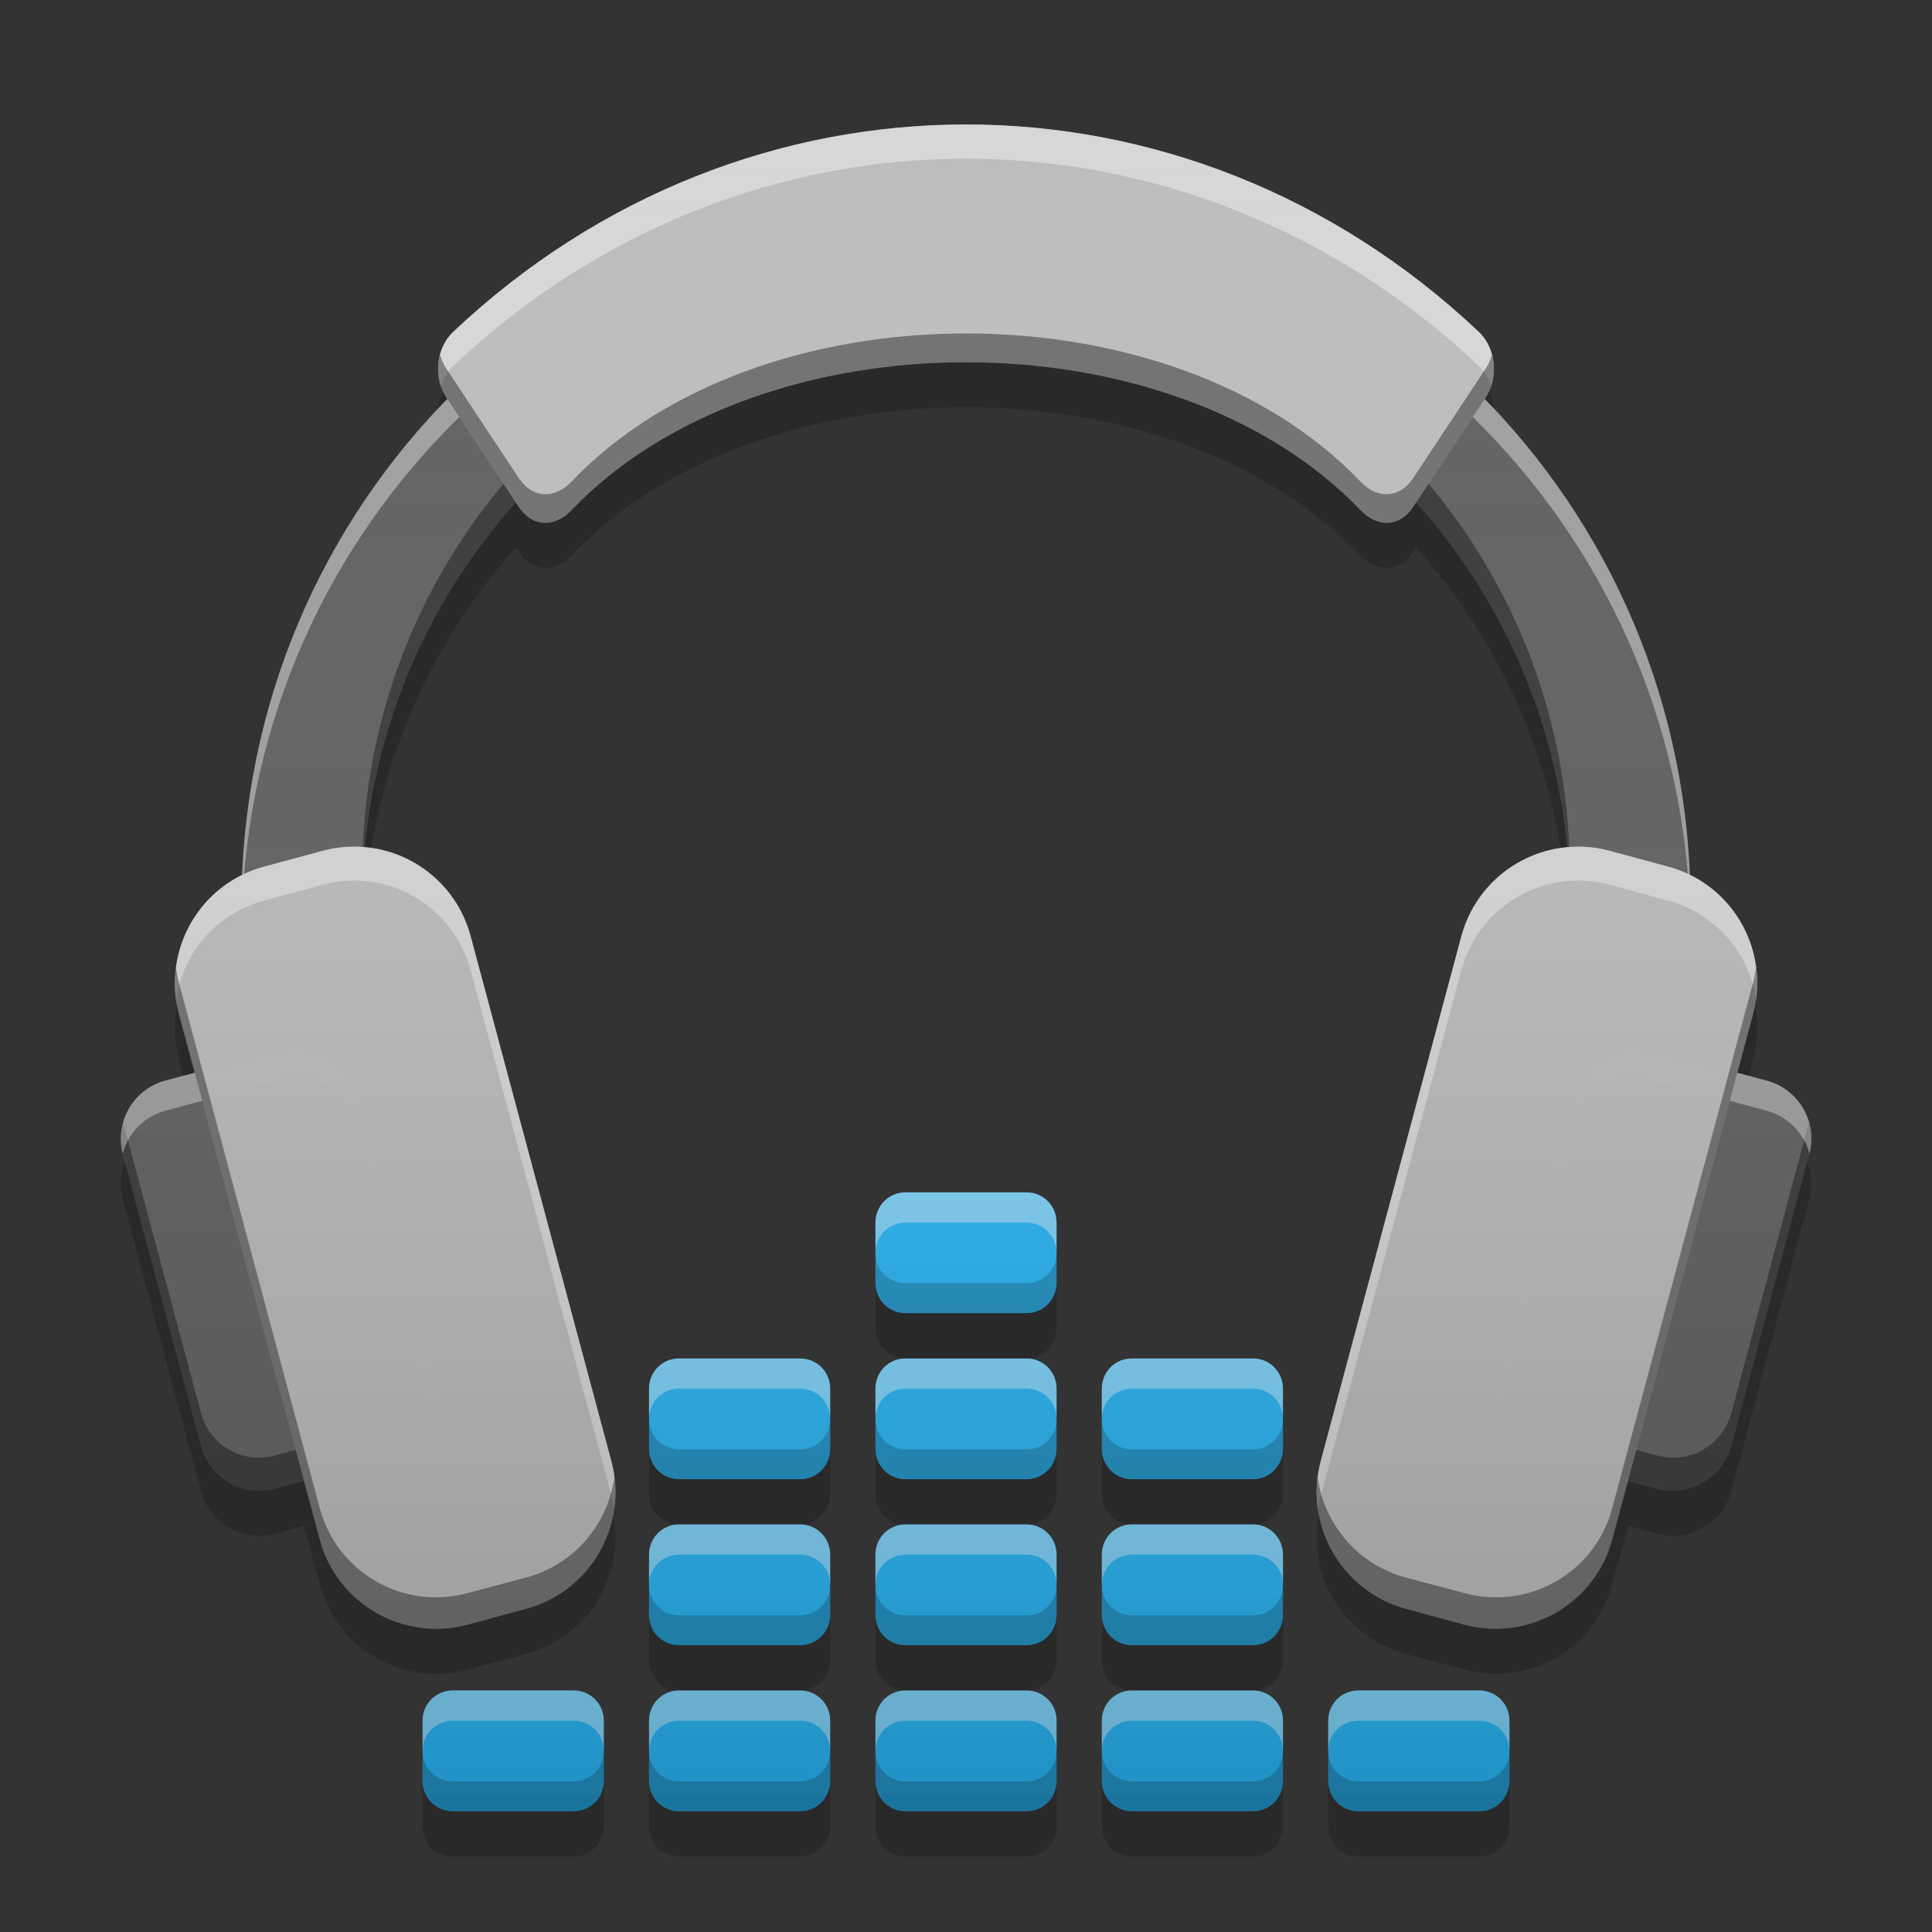 
<svg xmlns="http://www.w3.org/2000/svg" xmlns:xlink="http://www.w3.org/1999/xlink" width="22" height="22" viewBox="0 0 22 22" version="1.1">
<rect x="0" y="0" width="22" height="22" fill="#333333" stroke="none"/>
<defs>
<linearGradient id="linear0" gradientUnits="userSpaceOnUse" x1="32" y1="60" x2="32" y2="4" gradientTransform="matrix(0.344,0,0,0.344,0,0)">
<stop offset="0" style="stop-color:rgb(0%,0%,0%);stop-opacity:0.2;"/>
<stop offset="1" style="stop-color:rgb(100%,100%,100%);stop-opacity:0;"/>
</linearGradient>
</defs>
<g id="surface1">
<path style=" stroke:none;fill-rule:nonzero;fill:rgb(38.039%,38.039%,38.039%);fill-opacity:1;" d="M 20.117 12.305 L 18.789 11.949 C 18.422 11.848 18.043 12.066 17.945 12.434 L 17.059 15.754 C 16.957 16.121 17.176 16.496 17.543 16.598 L 18.871 16.953 C 19.238 17.051 19.613 16.832 19.715 16.465 L 20.602 13.145 C 20.699 12.777 20.484 12.402 20.117 12.305 Z M 20.117 12.305 "/>
<path style=" stroke:none;fill-rule:nonzero;fill:rgb(38.039%,38.039%,38.039%);fill-opacity:1;" d="M 11 2.062 C 6.43 2.062 2.75 5.742 2.75 10.312 C 2.75 10.543 2.762 10.773 2.781 11 L 4.16 11 C 4.137 10.773 4.125 10.543 4.125 10.312 C 4.125 6.504 7.191 3.438 11 3.438 C 14.809 3.438 17.875 6.504 17.875 10.312 C 17.875 10.543 17.863 10.773 17.84 11 L 19.219 11 C 19.238 10.773 19.25 10.543 19.25 10.312 C 19.25 5.742 15.57 2.062 11 2.062 Z M 11 2.062 "/>
<path style=" stroke:none;fill-rule:nonzero;fill:rgb(38.039%,38.039%,38.039%);fill-opacity:1;" d="M 1.883 12.305 L 3.211 11.949 C 3.578 11.848 3.957 12.066 4.055 12.434 L 4.945 15.754 C 5.043 16.121 4.824 16.496 4.457 16.598 L 3.129 16.953 C 2.762 17.051 2.387 16.832 2.289 16.465 L 1.398 13.145 C 1.301 12.777 1.52 12.402 1.883 12.305 Z M 1.883 12.305 "/>
<path style=" stroke:none;fill-rule:nonzero;fill:rgb(0%,0%,0%);fill-opacity:0.4;" d="M 11 3.062 C 7.191 3.062 4.125 6.129 4.125 9.938 C 4.125 10.012 4.125 10.082 4.129 10.156 C 4.211 6.422 7.242 3.438 11 3.438 C 14.758 3.438 17.789 6.422 17.871 10.156 C 17.875 10.082 17.875 10.012 17.875 9.938 C 17.875 6.129 14.809 3.062 11 3.062 Z M 2.754 10.16 C 2.754 10.211 2.75 10.262 2.75 10.312 C 2.75 10.543 2.762 10.773 2.781 11 L 4.16 11 C 4.148 10.875 4.141 10.75 4.133 10.625 L 2.781 10.625 C 2.77 10.473 2.758 10.316 2.754 10.16 Z M 19.246 10.16 C 19.242 10.316 19.23 10.473 19.219 10.625 L 17.867 10.625 C 17.859 10.75 17.852 10.875 17.84 11 L 19.219 11 C 19.238 10.773 19.25 10.543 19.25 10.312 C 19.25 10.262 19.246 10.211 19.246 10.16 Z M 1.402 12.781 C 1.371 12.898 1.367 13.02 1.398 13.145 L 2.289 16.465 C 2.387 16.832 2.762 17.051 3.129 16.953 L 4.457 16.598 C 4.828 16.496 5.043 16.121 4.945 15.754 L 4.941 15.742 C 4.879 15.969 4.703 16.156 4.457 16.219 L 3.129 16.574 C 2.762 16.676 2.387 16.457 2.289 16.09 Z M 20.598 12.781 L 19.715 16.09 C 19.613 16.457 19.238 16.676 18.871 16.574 L 17.543 16.219 C 17.301 16.156 17.125 15.969 17.059 15.742 L 17.055 15.754 C 16.957 16.121 17.176 16.496 17.543 16.598 L 18.871 16.953 C 19.238 17.051 19.613 16.832 19.715 16.465 L 20.602 13.145 C 20.637 13.02 20.629 12.898 20.598 12.781 Z M 20.598 12.781 "/>
<path style=" stroke:none;fill-rule:nonzero;fill:rgb(100%,100%,100%);fill-opacity:0.4;" d="M 11 2.062 C 6.43 2.062 2.75 5.742 2.75 10.312 C 2.75 10.355 2.754 10.395 2.754 10.438 C 2.867 5.969 6.504 2.406 11 2.406 C 15.496 2.406 19.133 5.969 19.246 10.438 C 19.246 10.395 19.25 10.355 19.25 10.312 C 19.25 5.742 15.57 2.062 11 2.062 Z M 4.129 10.445 C 4.125 10.516 4.125 10.586 4.125 10.656 C 4.125 10.773 4.129 10.887 4.133 11 L 4.16 11 C 4.141 10.816 4.133 10.633 4.129 10.445 Z M 17.871 10.445 C 17.867 10.633 17.859 10.816 17.84 11 L 17.867 11 C 17.871 10.887 17.875 10.773 17.875 10.656 C 17.875 10.586 17.875 10.516 17.871 10.445 Z M 3.383 11.922 C 3.328 11.926 3.27 11.934 3.211 11.949 L 1.883 12.305 C 1.52 12.402 1.305 12.773 1.398 13.137 C 1.457 12.906 1.637 12.715 1.883 12.648 L 3.211 12.293 C 3.27 12.273 3.328 12.27 3.383 12.266 C 3.691 12.266 3.973 12.465 4.055 12.777 L 4.945 16.098 C 4.973 15.988 4.977 15.871 4.945 15.754 L 4.055 12.434 C 3.973 12.121 3.691 11.922 3.383 11.922 Z M 18.582 11.922 C 18.289 11.934 18.027 12.133 17.945 12.434 L 17.055 15.754 C 17.023 15.871 17.027 15.988 17.055 16.098 C 17.059 16.098 17.055 16.098 17.055 16.098 L 17.945 12.777 C 18.027 12.477 18.289 12.277 18.582 12.266 C 18.648 12.266 18.719 12.273 18.789 12.293 L 20.117 12.648 C 20.363 12.715 20.543 12.906 20.605 13.137 C 20.699 12.773 20.48 12.402 20.117 12.305 L 18.789 11.949 C 18.719 11.93 18.648 11.922 18.582 11.922 Z M 18.582 11.922 "/>
<path style=" stroke:none;fill-rule:nonzero;fill:rgb(74.118%,74.118%,74.118%);fill-opacity:0.996;" d="M 3.012 9.867 L 3.676 9.688 C 4.41 9.492 5.164 9.926 5.359 10.66 L 6.961 16.637 C 7.156 17.371 6.723 18.125 5.988 18.32 L 5.324 18.5 C 4.59 18.695 3.836 18.262 3.641 17.527 L 2.039 11.551 C 1.844 10.816 2.277 10.062 3.012 9.867 Z M 3.012 9.867 "/>
<path style=" stroke:none;fill-rule:nonzero;fill:rgb(74.118%,74.118%,74.118%);fill-opacity:0.996;" d="M 18.992 9.867 L 18.328 9.688 C 17.594 9.492 16.84 9.926 16.641 10.66 L 15.039 16.637 C 14.844 17.371 15.281 18.125 16.012 18.32 L 16.676 18.5 C 17.41 18.695 18.164 18.262 18.359 17.527 L 19.961 11.551 C 20.16 10.816 19.723 10.062 18.992 9.867 Z M 18.992 9.867 "/>
<path style=" stroke:none;fill-rule:nonzero;fill:rgb(74.118%,74.118%,74.118%);fill-opacity:1;" d="M 5.914 5.781 L 5.086 4.531 C 4.934 4.309 4.961 3.965 5.16 3.781 C 8.492 0.629 13.508 0.629 16.84 3.781 C 17.039 3.965 17.066 4.309 16.914 4.531 L 16.086 5.781 C 15.934 6.004 15.684 6.008 15.496 5.812 C 13.348 3.562 8.652 3.562 6.504 5.812 C 6.316 6.008 6.066 6.004 5.914 5.781 Z M 5.914 5.781 "/>
<path style=" stroke:none;fill-rule:nonzero;fill:rgb(100%,100%,100%);fill-opacity:0.4;" d="M 4.02 9.641 C 3.906 9.641 3.789 9.656 3.676 9.688 L 3.012 9.867 C 2.332 10.047 1.91 10.707 2.004 11.387 C 2.082 10.855 2.461 10.402 3.012 10.254 L 3.676 10.074 C 4.41 9.879 5.16 10.312 5.359 11.047 L 6.961 17.023 C 6.977 17.078 6.984 17.133 6.992 17.191 C 7.02 17.012 7.012 16.824 6.961 16.637 L 5.359 10.66 C 5.191 10.039 4.633 9.633 4.02 9.641 Z M 4.02 9.641 "/>
<path style=" stroke:none;fill-rule:nonzero;fill:rgb(100%,100%,100%);fill-opacity:0.4;" d="M 17.984 9.641 C 17.371 9.633 16.809 10.039 16.641 10.66 L 15.043 16.637 C 14.992 16.824 14.98 17.012 15.008 17.191 C 15.016 17.133 15.027 17.078 15.043 17.023 L 16.641 11.047 C 16.84 10.312 17.59 9.879 18.328 10.074 L 18.988 10.254 C 19.539 10.402 19.922 10.855 19.996 11.387 C 20.094 10.707 19.672 10.047 18.988 9.867 L 18.328 9.688 C 18.211 9.656 18.098 9.641 17.984 9.641 Z M 17.984 9.641 "/>
<path style=" stroke:none;fill-rule:nonzero;fill:rgb(100%,100%,100%);fill-opacity:0.4;" d="M 11 1.418 C 8.914 1.418 6.828 2.203 5.16 3.777 C 5 3.93 4.949 4.188 5.02 4.398 C 5.047 4.309 5.094 4.23 5.16 4.168 C 8.492 1.02 13.508 1.02 16.84 4.168 C 16.906 4.23 16.953 4.309 16.98 4.398 C 17.051 4.188 17 3.93 16.84 3.777 C 15.172 2.203 13.086 1.418 11 1.418 Z M 11 1.418 "/>
<path style=" stroke:none;fill-rule:nonzero;fill:rgb(0%,0%,0%);fill-opacity:0.4;" d="M 2.004 11.012 C 1.98 11.188 1.992 11.371 2.039 11.551 L 3.641 17.527 C 3.836 18.262 4.59 18.695 5.324 18.5 L 5.988 18.32 C 6.664 18.141 7.086 17.492 6.996 16.816 C 6.926 17.352 6.543 17.816 5.988 17.965 L 5.324 18.141 C 4.59 18.34 3.836 17.906 3.641 17.172 L 2.039 11.195 C 2.023 11.133 2.012 11.074 2.004 11.012 Z M 2.004 11.012 "/>
<path style=" stroke:none;fill-rule:nonzero;fill:rgb(0%,0%,0%);fill-opacity:0.4;" d="M 19.996 11.012 C 19.988 11.074 19.977 11.133 19.961 11.195 L 18.359 17.172 C 18.164 17.906 17.414 18.34 16.676 18.141 L 16.012 17.965 C 15.457 17.816 15.074 17.352 15.004 16.816 C 14.918 17.492 15.336 18.141 16.012 18.32 L 16.676 18.5 C 17.414 18.695 18.164 18.262 18.359 17.527 L 19.961 11.551 C 20.012 11.371 20.02 11.188 19.996 11.012 Z M 19.996 11.012 "/>
<path style=" stroke:none;fill-rule:nonzero;fill:rgb(0%,0%,0%);fill-opacity:0.4;" d="M 11 3.797 C 9.289 3.797 7.578 4.359 6.504 5.488 C 6.316 5.684 6.066 5.676 5.914 5.453 L 5.086 4.203 C 5.051 4.152 5.027 4.098 5.012 4.039 C 4.965 4.203 4.988 4.391 5.086 4.531 L 5.914 5.781 C 6.066 6.004 6.316 6.012 6.504 5.812 C 8.652 3.562 13.348 3.562 15.496 5.812 C 15.684 6.012 15.934 6.004 16.086 5.781 L 16.914 4.531 C 17.012 4.391 17.035 4.203 16.988 4.039 C 16.973 4.098 16.949 4.152 16.914 4.203 L 16.086 5.453 C 15.934 5.676 15.684 5.684 15.496 5.488 C 14.422 4.359 12.711 3.797 11 3.797 Z M 11 3.797 "/>
<path style=" stroke:none;fill-rule:nonzero;fill:rgb(0%,0%,0%);fill-opacity:0.2;" d="M 11 4.125 C 9.289 4.125 7.578 4.688 6.504 5.816 C 6.316 6.012 6.066 6.004 5.914 5.781 L 5.875 5.723 C 4.926 6.781 4.301 8.141 4.156 9.648 C 4.18 9.648 4.203 9.652 4.227 9.656 C 4.449 8.352 5.031 7.176 5.875 6.234 L 5.914 6.293 C 6.066 6.52 6.316 6.523 6.504 6.328 C 8.652 4.074 13.348 4.074 15.496 6.328 C 15.684 6.523 15.934 6.52 16.086 6.293 L 16.125 6.234 C 16.969 7.176 17.555 8.352 17.773 9.656 C 17.797 9.652 17.82 9.648 17.844 9.648 C 17.699 8.141 17.074 6.781 16.125 5.723 L 16.086 5.781 C 15.934 6.004 15.684 6.012 15.496 5.816 C 14.422 4.688 12.711 4.125 11 4.125 Z M 5.043 4.457 C 5.016 4.52 5 4.582 4.992 4.648 C 5.027 4.613 5.059 4.578 5.094 4.547 L 5.086 4.531 C 5.07 4.508 5.055 4.484 5.043 4.457 Z M 16.957 4.457 C 16.945 4.484 16.93 4.508 16.914 4.531 L 16.906 4.547 C 16.941 4.578 16.973 4.613 17.008 4.648 C 17 4.582 16.984 4.52 16.957 4.457 Z M 2.016 11.449 C 1.977 11.645 1.984 11.855 2.039 12.062 L 2.09 12.25 L 2.219 12.215 L 2.039 11.551 C 2.031 11.516 2.023 11.484 2.016 11.449 Z M 19.984 11.449 C 19.98 11.484 19.973 11.516 19.961 11.551 L 19.785 12.215 L 19.914 12.25 L 19.961 12.062 C 20.02 11.855 20.023 11.645 19.984 11.449 Z M 1.422 13.23 C 1.371 13.363 1.359 13.512 1.398 13.656 L 2.289 16.98 C 2.387 17.348 2.762 17.562 3.129 17.465 L 3.461 17.375 L 3.641 18.039 C 3.836 18.777 4.59 19.211 5.324 19.012 L 5.988 18.836 C 6.691 18.645 7.117 17.953 6.984 17.25 C 6.887 17.75 6.516 18.18 5.988 18.32 L 5.324 18.5 C 4.59 18.695 3.836 18.262 3.641 17.527 L 3.461 16.863 L 3.129 16.953 C 2.762 17.051 2.387 16.832 2.289 16.465 Z M 20.578 13.23 L 19.715 16.465 C 19.613 16.832 19.238 17.051 18.871 16.953 L 18.539 16.863 L 18.359 17.527 C 18.164 18.262 17.414 18.695 16.676 18.5 L 16.012 18.32 C 15.484 18.18 15.113 17.75 15.02 17.25 C 14.883 17.953 15.309 18.645 16.012 18.836 L 16.676 19.012 C 17.414 19.211 18.164 18.777 18.359 18.039 L 18.539 17.375 L 18.871 17.465 C 19.238 17.562 19.613 17.348 19.715 16.98 L 20.602 13.656 C 20.641 13.512 20.629 13.363 20.578 13.23 Z M 20.578 13.23 "/>
<path style=" stroke:none;fill-rule:nonzero;fill:rgb(16.078%,71.373%,96.471%);fill-opacity:1;" d="M 10.312 13.578 C 10.121 13.578 9.969 13.73 9.969 13.922 L 9.969 14.609 C 9.969 14.801 10.121 14.953 10.312 14.953 L 11.688 14.953 C 11.879 14.953 12.031 14.801 12.031 14.609 L 12.031 13.922 C 12.031 13.73 11.879 13.578 11.688 13.578 Z M 7.734 15.469 C 7.543 15.469 7.391 15.621 7.391 15.812 L 7.391 16.5 C 7.391 16.691 7.543 16.844 7.734 16.844 L 9.109 16.844 C 9.301 16.844 9.453 16.691 9.453 16.5 L 9.453 15.812 C 9.453 15.621 9.301 15.469 9.109 15.469 Z M 10.312 15.469 C 10.121 15.469 9.969 15.621 9.969 15.812 L 9.969 16.5 C 9.969 16.691 10.121 16.844 10.312 16.844 L 11.688 16.844 C 11.879 16.844 12.031 16.691 12.031 16.5 L 12.031 15.812 C 12.031 15.621 11.879 15.469 11.688 15.469 Z M 12.891 15.469 C 12.699 15.469 12.547 15.621 12.547 15.812 L 12.547 16.5 C 12.547 16.691 12.699 16.844 12.891 16.844 L 14.266 16.844 C 14.457 16.844 14.609 16.691 14.609 16.5 L 14.609 15.812 C 14.609 15.621 14.457 15.469 14.266 15.469 Z M 7.734 17.359 C 7.543 17.359 7.391 17.512 7.391 17.703 L 7.391 18.391 C 7.391 18.582 7.543 18.734 7.734 18.734 L 9.109 18.734 C 9.301 18.734 9.453 18.582 9.453 18.391 L 9.453 17.703 C 9.453 17.512 9.301 17.359 9.109 17.359 Z M 10.312 17.359 C 10.121 17.359 9.969 17.512 9.969 17.703 L 9.969 18.391 C 9.969 18.582 10.121 18.734 10.312 18.734 L 11.688 18.734 C 11.879 18.734 12.031 18.582 12.031 18.391 L 12.031 17.703 C 12.031 17.512 11.879 17.359 11.688 17.359 Z M 12.891 17.359 C 12.699 17.359 12.547 17.512 12.547 17.703 L 12.547 18.391 C 12.547 18.582 12.699 18.734 12.891 18.734 L 14.266 18.734 C 14.457 18.734 14.609 18.582 14.609 18.391 L 14.609 17.703 C 14.609 17.512 14.457 17.359 14.266 17.359 Z M 5.156 19.25 C 4.965 19.25 4.812 19.402 4.812 19.594 L 4.812 20.281 C 4.812 20.473 4.965 20.625 5.156 20.625 L 6.531 20.625 C 6.723 20.625 6.875 20.473 6.875 20.281 L 6.875 19.594 C 6.875 19.402 6.723 19.25 6.531 19.25 Z M 7.734 19.25 C 7.543 19.25 7.391 19.402 7.391 19.594 L 7.391 20.281 C 7.391 20.473 7.543 20.625 7.734 20.625 L 9.109 20.625 C 9.301 20.625 9.453 20.473 9.453 20.281 L 9.453 19.594 C 9.453 19.402 9.301 19.25 9.109 19.25 Z M 10.312 19.25 C 10.121 19.25 9.969 19.402 9.969 19.594 L 9.969 20.281 C 9.969 20.473 10.121 20.625 10.312 20.625 L 11.688 20.625 C 11.879 20.625 12.031 20.473 12.031 20.281 L 12.031 19.594 C 12.031 19.402 11.879 19.25 11.688 19.25 Z M 12.891 19.25 C 12.699 19.25 12.547 19.402 12.547 19.594 L 12.547 20.281 C 12.547 20.473 12.699 20.625 12.891 20.625 L 14.266 20.625 C 14.457 20.625 14.609 20.473 14.609 20.281 L 14.609 19.594 C 14.609 19.402 14.457 19.25 14.266 19.25 Z M 15.469 19.25 C 15.277 19.25 15.125 19.402 15.125 19.594 L 15.125 20.281 C 15.125 20.473 15.277 20.625 15.469 20.625 L 16.844 20.625 C 17.035 20.625 17.188 20.473 17.188 20.281 L 17.188 19.594 C 17.188 19.402 17.035 19.25 16.844 19.25 Z M 15.469 19.25 "/>
<path style=" stroke:none;fill-rule:nonzero;fill:rgb(100%,100%,100%);fill-opacity:0.4;" d="M 10.312 13.578 C 10.121 13.578 9.969 13.73 9.969 13.922 L 9.969 14.266 C 9.969 14.074 10.121 13.922 10.312 13.922 L 11.688 13.922 C 11.879 13.922 12.031 14.074 12.031 14.266 L 12.031 13.922 C 12.031 13.73 11.879 13.578 11.688 13.578 Z M 7.734 15.469 C 7.543 15.469 7.391 15.621 7.391 15.812 L 7.391 16.156 C 7.391 15.965 7.543 15.812 7.734 15.812 L 9.109 15.812 C 9.301 15.812 9.453 15.965 9.453 16.156 L 9.453 15.812 C 9.453 15.621 9.301 15.469 9.109 15.469 Z M 10.312 15.469 C 10.121 15.469 9.969 15.621 9.969 15.812 L 9.969 16.156 C 9.969 15.965 10.121 15.812 10.312 15.812 L 11.688 15.812 C 11.879 15.812 12.031 15.965 12.031 16.156 L 12.031 15.812 C 12.031 15.621 11.879 15.469 11.688 15.469 Z M 12.891 15.469 C 12.699 15.469 12.547 15.621 12.547 15.812 L 12.547 16.156 C 12.547 15.965 12.699 15.812 12.891 15.812 L 14.266 15.812 C 14.457 15.812 14.609 15.965 14.609 16.156 L 14.609 15.812 C 14.609 15.621 14.457 15.469 14.266 15.469 Z M 7.734 17.359 C 7.543 17.359 7.391 17.512 7.391 17.703 L 7.391 18.047 C 7.391 17.855 7.543 17.703 7.734 17.703 L 9.109 17.703 C 9.301 17.703 9.453 17.855 9.453 18.047 L 9.453 17.703 C 9.453 17.512 9.301 17.359 9.109 17.359 Z M 10.312 17.359 C 10.121 17.359 9.969 17.512 9.969 17.703 L 9.969 18.047 C 9.969 17.855 10.121 17.703 10.312 17.703 L 11.688 17.703 C 11.879 17.703 12.031 17.855 12.031 18.047 L 12.031 17.703 C 12.031 17.512 11.879 17.359 11.688 17.359 Z M 12.891 17.359 C 12.699 17.359 12.547 17.512 12.547 17.703 L 12.547 18.047 C 12.547 17.855 12.699 17.703 12.891 17.703 L 14.266 17.703 C 14.457 17.703 14.609 17.855 14.609 18.047 L 14.609 17.703 C 14.609 17.512 14.457 17.359 14.266 17.359 Z M 5.156 19.25 C 4.965 19.25 4.812 19.402 4.812 19.594 L 4.812 19.938 C 4.812 19.746 4.965 19.594 5.156 19.594 L 6.531 19.594 C 6.723 19.594 6.875 19.746 6.875 19.938 L 6.875 19.594 C 6.875 19.402 6.723 19.25 6.531 19.25 Z M 7.734 19.25 C 7.543 19.25 7.391 19.402 7.391 19.594 L 7.391 19.938 C 7.391 19.746 7.543 19.594 7.734 19.594 L 9.109 19.594 C 9.301 19.594 9.453 19.746 9.453 19.938 L 9.453 19.594 C 9.453 19.402 9.301 19.25 9.109 19.25 Z M 10.312 19.25 C 10.121 19.25 9.969 19.402 9.969 19.594 L 9.969 19.938 C 9.969 19.746 10.121 19.594 10.312 19.594 L 11.688 19.594 C 11.879 19.594 12.031 19.746 12.031 19.938 L 12.031 19.594 C 12.031 19.402 11.879 19.25 11.688 19.25 Z M 12.891 19.25 C 12.699 19.25 12.547 19.402 12.547 19.594 L 12.547 19.938 C 12.547 19.746 12.699 19.594 12.891 19.594 L 14.266 19.594 C 14.457 19.594 14.609 19.746 14.609 19.938 L 14.609 19.594 C 14.609 19.402 14.457 19.25 14.266 19.25 Z M 15.469 19.25 C 15.277 19.25 15.125 19.402 15.125 19.594 L 15.125 19.938 C 15.125 19.746 15.277 19.594 15.469 19.594 L 16.844 19.594 C 17.035 19.594 17.188 19.746 17.188 19.938 L 17.188 19.594 C 17.188 19.402 17.035 19.25 16.844 19.25 Z M 15.469 19.25 "/>
<path style=" stroke:none;fill-rule:nonzero;fill:rgb(0%,0%,0%);fill-opacity:0.2;" d="M 9.969 14.27 L 9.969 14.609 C 9.969 14.801 10.121 14.953 10.312 14.953 L 11.688 14.953 C 11.879 14.953 12.031 14.801 12.031 14.609 L 12.031 14.27 C 12.031 14.461 11.879 14.613 11.688 14.613 L 10.312 14.613 C 10.121 14.613 9.969 14.461 9.969 14.27 Z M 7.391 16.16 L 7.391 16.5 C 7.391 16.691 7.543 16.844 7.734 16.844 L 9.109 16.844 C 9.301 16.844 9.453 16.691 9.453 16.5 L 9.453 16.16 C 9.453 16.352 9.301 16.504 9.109 16.504 L 7.734 16.504 C 7.543 16.504 7.391 16.352 7.391 16.16 Z M 9.969 16.16 L 9.969 16.5 C 9.969 16.691 10.121 16.844 10.312 16.844 L 11.688 16.844 C 11.879 16.844 12.031 16.691 12.031 16.5 L 12.031 16.16 C 12.031 16.352 11.879 16.504 11.688 16.504 L 10.312 16.504 C 10.121 16.504 9.969 16.352 9.969 16.16 Z M 12.547 16.16 L 12.547 16.5 C 12.547 16.691 12.699 16.844 12.891 16.844 L 14.266 16.844 C 14.457 16.844 14.609 16.691 14.609 16.5 L 14.609 16.16 C 14.609 16.352 14.457 16.504 14.266 16.504 L 12.891 16.504 C 12.699 16.504 12.547 16.352 12.547 16.16 Z M 7.391 18.051 L 7.391 18.391 C 7.391 18.582 7.543 18.734 7.734 18.734 L 9.109 18.734 C 9.301 18.734 9.453 18.582 9.453 18.391 L 9.453 18.051 C 9.453 18.242 9.301 18.395 9.109 18.395 L 7.734 18.395 C 7.543 18.395 7.391 18.242 7.391 18.051 Z M 9.969 18.051 L 9.969 18.391 C 9.969 18.582 10.121 18.734 10.312 18.734 L 11.688 18.734 C 11.879 18.734 12.031 18.582 12.031 18.391 L 12.031 18.051 C 12.031 18.242 11.879 18.395 11.688 18.395 L 10.312 18.395 C 10.121 18.395 9.969 18.242 9.969 18.051 Z M 12.547 18.051 L 12.547 18.391 C 12.547 18.582 12.699 18.734 12.891 18.734 L 14.266 18.734 C 14.457 18.734 14.609 18.582 14.609 18.391 L 14.609 18.051 C 14.609 18.242 14.457 18.395 14.266 18.395 L 12.891 18.395 C 12.699 18.395 12.547 18.242 12.547 18.051 Z M 4.812 19.941 L 4.812 20.281 C 4.812 20.473 4.965 20.625 5.156 20.625 L 6.531 20.625 C 6.723 20.625 6.875 20.473 6.875 20.281 L 6.875 19.941 C 6.875 20.133 6.723 20.285 6.531 20.285 L 5.156 20.285 C 4.965 20.285 4.812 20.133 4.812 19.941 Z M 7.391 19.941 L 7.391 20.281 C 7.391 20.473 7.543 20.625 7.734 20.625 L 9.109 20.625 C 9.301 20.625 9.453 20.473 9.453 20.281 L 9.453 19.941 C 9.453 20.133 9.301 20.285 9.109 20.285 L 7.734 20.285 C 7.543 20.285 7.391 20.133 7.391 19.941 Z M 9.969 19.941 L 9.969 20.281 C 9.969 20.473 10.121 20.625 10.312 20.625 L 11.688 20.625 C 11.879 20.625 12.031 20.473 12.031 20.281 L 12.031 19.941 C 12.031 20.133 11.879 20.285 11.688 20.285 L 10.312 20.285 C 10.121 20.285 9.969 20.133 9.969 19.941 Z M 12.547 19.941 L 12.547 20.281 C 12.547 20.473 12.699 20.625 12.891 20.625 L 14.266 20.625 C 14.457 20.625 14.609 20.473 14.609 20.281 L 14.609 19.941 C 14.609 20.133 14.457 20.285 14.266 20.285 L 12.891 20.285 C 12.699 20.285 12.547 20.133 12.547 19.941 Z M 15.125 19.941 L 15.125 20.281 C 15.125 20.473 15.277 20.625 15.469 20.625 L 16.844 20.625 C 17.035 20.625 17.188 20.473 17.188 20.281 L 17.188 19.941 C 17.188 20.133 17.035 20.285 16.844 20.285 L 15.469 20.285 C 15.277 20.285 15.125 20.133 15.125 19.941 Z M 15.125 19.941 "/>
<path style=" stroke:none;fill-rule:nonzero;fill:rgb(0%,0%,0%);fill-opacity:0.2;" d="M 9.969 14.609 L 9.969 15.125 C 9.969 15.316 10.121 15.469 10.312 15.469 L 11.688 15.469 C 11.879 15.469 12.031 15.316 12.031 15.125 L 12.031 14.609 C 12.031 14.801 11.879 14.953 11.688 14.953 L 10.312 14.953 C 10.121 14.953 9.969 14.801 9.969 14.609 Z M 7.391 16.5 L 7.391 17.016 C 7.391 17.207 7.543 17.359 7.734 17.359 L 9.109 17.359 C 9.301 17.359 9.453 17.207 9.453 17.016 L 9.453 16.5 C 9.453 16.691 9.301 16.844 9.109 16.844 L 7.734 16.844 C 7.543 16.844 7.391 16.691 7.391 16.5 Z M 9.969 16.5 L 9.969 17.016 C 9.969 17.207 10.121 17.359 10.312 17.359 L 11.688 17.359 C 11.879 17.359 12.031 17.207 12.031 17.016 L 12.031 16.5 C 12.031 16.691 11.879 16.844 11.688 16.844 L 10.312 16.844 C 10.121 16.844 9.969 16.691 9.969 16.5 Z M 12.547 16.5 L 12.547 17.016 C 12.547 17.207 12.699 17.359 12.891 17.359 L 14.266 17.359 C 14.457 17.359 14.609 17.207 14.609 17.016 L 14.609 16.5 C 14.609 16.691 14.457 16.844 14.266 16.844 L 12.891 16.844 C 12.699 16.844 12.547 16.691 12.547 16.5 Z M 7.391 18.391 L 7.391 18.906 C 7.391 19.098 7.543 19.25 7.734 19.25 L 9.109 19.25 C 9.301 19.25 9.453 19.098 9.453 18.906 L 9.453 18.391 C 9.453 18.582 9.301 18.734 9.109 18.734 L 7.734 18.734 C 7.543 18.734 7.391 18.582 7.391 18.391 Z M 9.969 18.391 L 9.969 18.906 C 9.969 19.098 10.121 19.25 10.312 19.25 L 11.688 19.25 C 11.879 19.25 12.031 19.098 12.031 18.906 L 12.031 18.391 C 12.031 18.582 11.879 18.734 11.688 18.734 L 10.312 18.734 C 10.121 18.734 9.969 18.582 9.969 18.391 Z M 12.547 18.391 L 12.547 18.906 C 12.547 19.098 12.699 19.25 12.891 19.25 L 14.266 19.25 C 14.457 19.25 14.609 19.098 14.609 18.906 L 14.609 18.391 C 14.609 18.582 14.457 18.734 14.266 18.734 L 12.891 18.734 C 12.699 18.734 12.547 18.582 12.547 18.391 Z M 4.812 20.281 L 4.812 20.797 C 4.812 20.988 4.965 21.141 5.156 21.141 L 6.531 21.141 C 6.723 21.141 6.875 20.988 6.875 20.797 L 6.875 20.281 C 6.875 20.473 6.723 20.625 6.531 20.625 L 5.156 20.625 C 4.965 20.625 4.812 20.473 4.812 20.281 Z M 7.391 20.281 L 7.391 20.797 C 7.391 20.988 7.543 21.141 7.734 21.141 L 9.109 21.141 C 9.301 21.141 9.453 20.988 9.453 20.797 L 9.453 20.281 C 9.453 20.473 9.301 20.625 9.109 20.625 L 7.734 20.625 C 7.543 20.625 7.391 20.473 7.391 20.281 Z M 9.969 20.281 L 9.969 20.797 C 9.969 20.988 10.121 21.141 10.312 21.141 L 11.688 21.141 C 11.879 21.141 12.031 20.988 12.031 20.797 L 12.031 20.281 C 12.031 20.473 11.879 20.625 11.688 20.625 L 10.312 20.625 C 10.121 20.625 9.969 20.473 9.969 20.281 Z M 12.547 20.281 L 12.547 20.797 C 12.547 20.988 12.699 21.141 12.891 21.141 L 14.266 21.141 C 14.457 21.141 14.609 20.988 14.609 20.797 L 14.609 20.281 C 14.609 20.473 14.457 20.625 14.266 20.625 L 12.891 20.625 C 12.699 20.625 12.547 20.473 12.547 20.281 Z M 15.125 20.281 L 15.125 20.797 C 15.125 20.988 15.277 21.141 15.469 21.141 L 16.844 21.141 C 17.035 21.141 17.188 20.988 17.188 20.797 L 17.188 20.281 C 17.188 20.473 17.035 20.625 16.844 20.625 L 15.469 20.625 C 15.277 20.625 15.125 20.473 15.125 20.281 Z M 15.125 20.281 "/>
<path style=" stroke:none;fill-rule:nonzero;fill:url(#linear0);" d="M 11 1.418 C 8.914 1.418 6.828 2.203 5.16 3.777 C 4.965 3.965 4.934 4.309 5.086 4.531 L 5.094 4.547 C 3.719 5.953 2.848 7.852 2.758 9.961 C 2.18 10.246 1.867 10.902 2.039 11.551 L 2.219 12.215 L 1.883 12.305 C 1.516 12.402 1.301 12.777 1.398 13.145 L 2.289 16.465 C 2.387 16.832 2.762 17.051 3.129 16.953 L 3.461 16.863 L 3.641 17.527 C 3.836 18.262 4.59 18.695 5.324 18.5 L 5.988 18.32 C 6.723 18.125 7.156 17.371 6.961 16.637 L 5.359 10.66 C 5.207 10.086 4.715 9.699 4.156 9.648 C 4.301 8.141 4.926 6.781 5.875 5.723 L 5.914 5.781 C 6.066 6.004 6.316 6.012 6.504 5.812 C 8.652 3.562 13.348 3.562 15.496 5.812 C 15.684 6.012 15.934 6.004 16.086 5.781 L 16.125 5.723 C 17.074 6.781 17.699 8.141 17.844 9.648 C 17.285 9.699 16.797 10.086 16.641 10.66 L 15.043 16.637 C 14.844 17.371 15.277 18.125 16.012 18.32 L 16.676 18.5 C 17.414 18.695 18.164 18.262 18.359 17.527 L 18.539 16.863 L 18.871 16.953 C 19.238 17.051 19.613 16.832 19.715 16.465 L 20.602 13.145 C 20.703 12.777 20.484 12.402 20.117 12.305 L 19.785 12.215 L 19.961 11.551 C 20.137 10.902 19.82 10.242 19.242 9.961 C 19.152 7.852 18.281 5.953 16.906 4.547 L 16.914 4.531 C 17.066 4.309 17.035 3.965 16.84 3.777 C 15.172 2.203 13.086 1.418 11 1.418 Z M 10.312 13.578 C 10.121 13.578 9.969 13.73 9.969 13.922 L 9.969 14.609 C 9.969 14.801 10.121 14.953 10.312 14.953 L 11.688 14.953 C 11.879 14.953 12.031 14.801 12.031 14.609 L 12.031 13.922 C 12.031 13.73 11.879 13.578 11.688 13.578 Z M 7.734 15.469 C 7.543 15.469 7.391 15.621 7.391 15.812 L 7.391 16.5 C 7.391 16.691 7.543 16.844 7.734 16.844 L 9.109 16.844 C 9.301 16.844 9.453 16.691 9.453 16.5 L 9.453 15.812 C 9.453 15.621 9.301 15.469 9.109 15.469 Z M 10.312 15.469 C 10.121 15.469 9.969 15.621 9.969 15.812 L 9.969 16.5 C 9.969 16.691 10.121 16.844 10.312 16.844 L 11.688 16.844 C 11.879 16.844 12.031 16.691 12.031 16.5 L 12.031 15.812 C 12.031 15.621 11.879 15.469 11.688 15.469 Z M 12.891 15.469 C 12.699 15.469 12.547 15.621 12.547 15.812 L 12.547 16.5 C 12.547 16.691 12.699 16.844 12.891 16.844 L 14.266 16.844 C 14.457 16.844 14.609 16.691 14.609 16.5 L 14.609 15.812 C 14.609 15.621 14.457 15.469 14.266 15.469 Z M 7.734 17.359 C 7.543 17.359 7.391 17.512 7.391 17.703 L 7.391 18.391 C 7.391 18.582 7.543 18.734 7.734 18.734 L 9.109 18.734 C 9.301 18.734 9.453 18.582 9.453 18.391 L 9.453 17.703 C 9.453 17.512 9.301 17.359 9.109 17.359 Z M 10.312 17.359 C 10.121 17.359 9.969 17.512 9.969 17.703 L 9.969 18.391 C 9.969 18.582 10.121 18.734 10.312 18.734 L 11.688 18.734 C 11.879 18.734 12.031 18.582 12.031 18.391 L 12.031 17.703 C 12.031 17.512 11.879 17.359 11.688 17.359 Z M 12.891 17.359 C 12.699 17.359 12.547 17.512 12.547 17.703 L 12.547 18.391 C 12.547 18.582 12.699 18.734 12.891 18.734 L 14.266 18.734 C 14.457 18.734 14.609 18.582 14.609 18.391 L 14.609 17.703 C 14.609 17.512 14.457 17.359 14.266 17.359 Z M 5.156 19.25 C 4.965 19.25 4.812 19.402 4.812 19.594 L 4.812 20.281 C 4.812 20.473 4.965 20.625 5.156 20.625 L 6.531 20.625 C 6.723 20.625 6.875 20.473 6.875 20.281 L 6.875 19.594 C 6.875 19.402 6.723 19.25 6.531 19.25 Z M 7.734 19.25 C 7.543 19.25 7.391 19.402 7.391 19.594 L 7.391 20.281 C 7.391 20.473 7.543 20.625 7.734 20.625 L 9.109 20.625 C 9.301 20.625 9.453 20.473 9.453 20.281 L 9.453 19.594 C 9.453 19.402 9.301 19.25 9.109 19.25 Z M 10.312 19.25 C 10.121 19.25 9.969 19.402 9.969 19.594 L 9.969 20.281 C 9.969 20.473 10.121 20.625 10.312 20.625 L 11.688 20.625 C 11.879 20.625 12.031 20.473 12.031 20.281 L 12.031 19.594 C 12.031 19.402 11.879 19.25 11.688 19.25 Z M 12.891 19.25 C 12.699 19.25 12.547 19.402 12.547 19.594 L 12.547 20.281 C 12.547 20.473 12.699 20.625 12.891 20.625 L 14.266 20.625 C 14.457 20.625 14.609 20.473 14.609 20.281 L 14.609 19.594 C 14.609 19.402 14.457 19.25 14.266 19.25 Z M 15.469 19.25 C 15.277 19.25 15.125 19.402 15.125 19.594 L 15.125 20.281 C 15.125 20.473 15.277 20.625 15.469 20.625 L 16.844 20.625 C 17.035 20.625 17.188 20.473 17.188 20.281 L 17.188 19.594 C 17.188 19.402 17.035 19.25 16.844 19.25 Z M 15.469 19.25 "/>
</g>
</svg>
